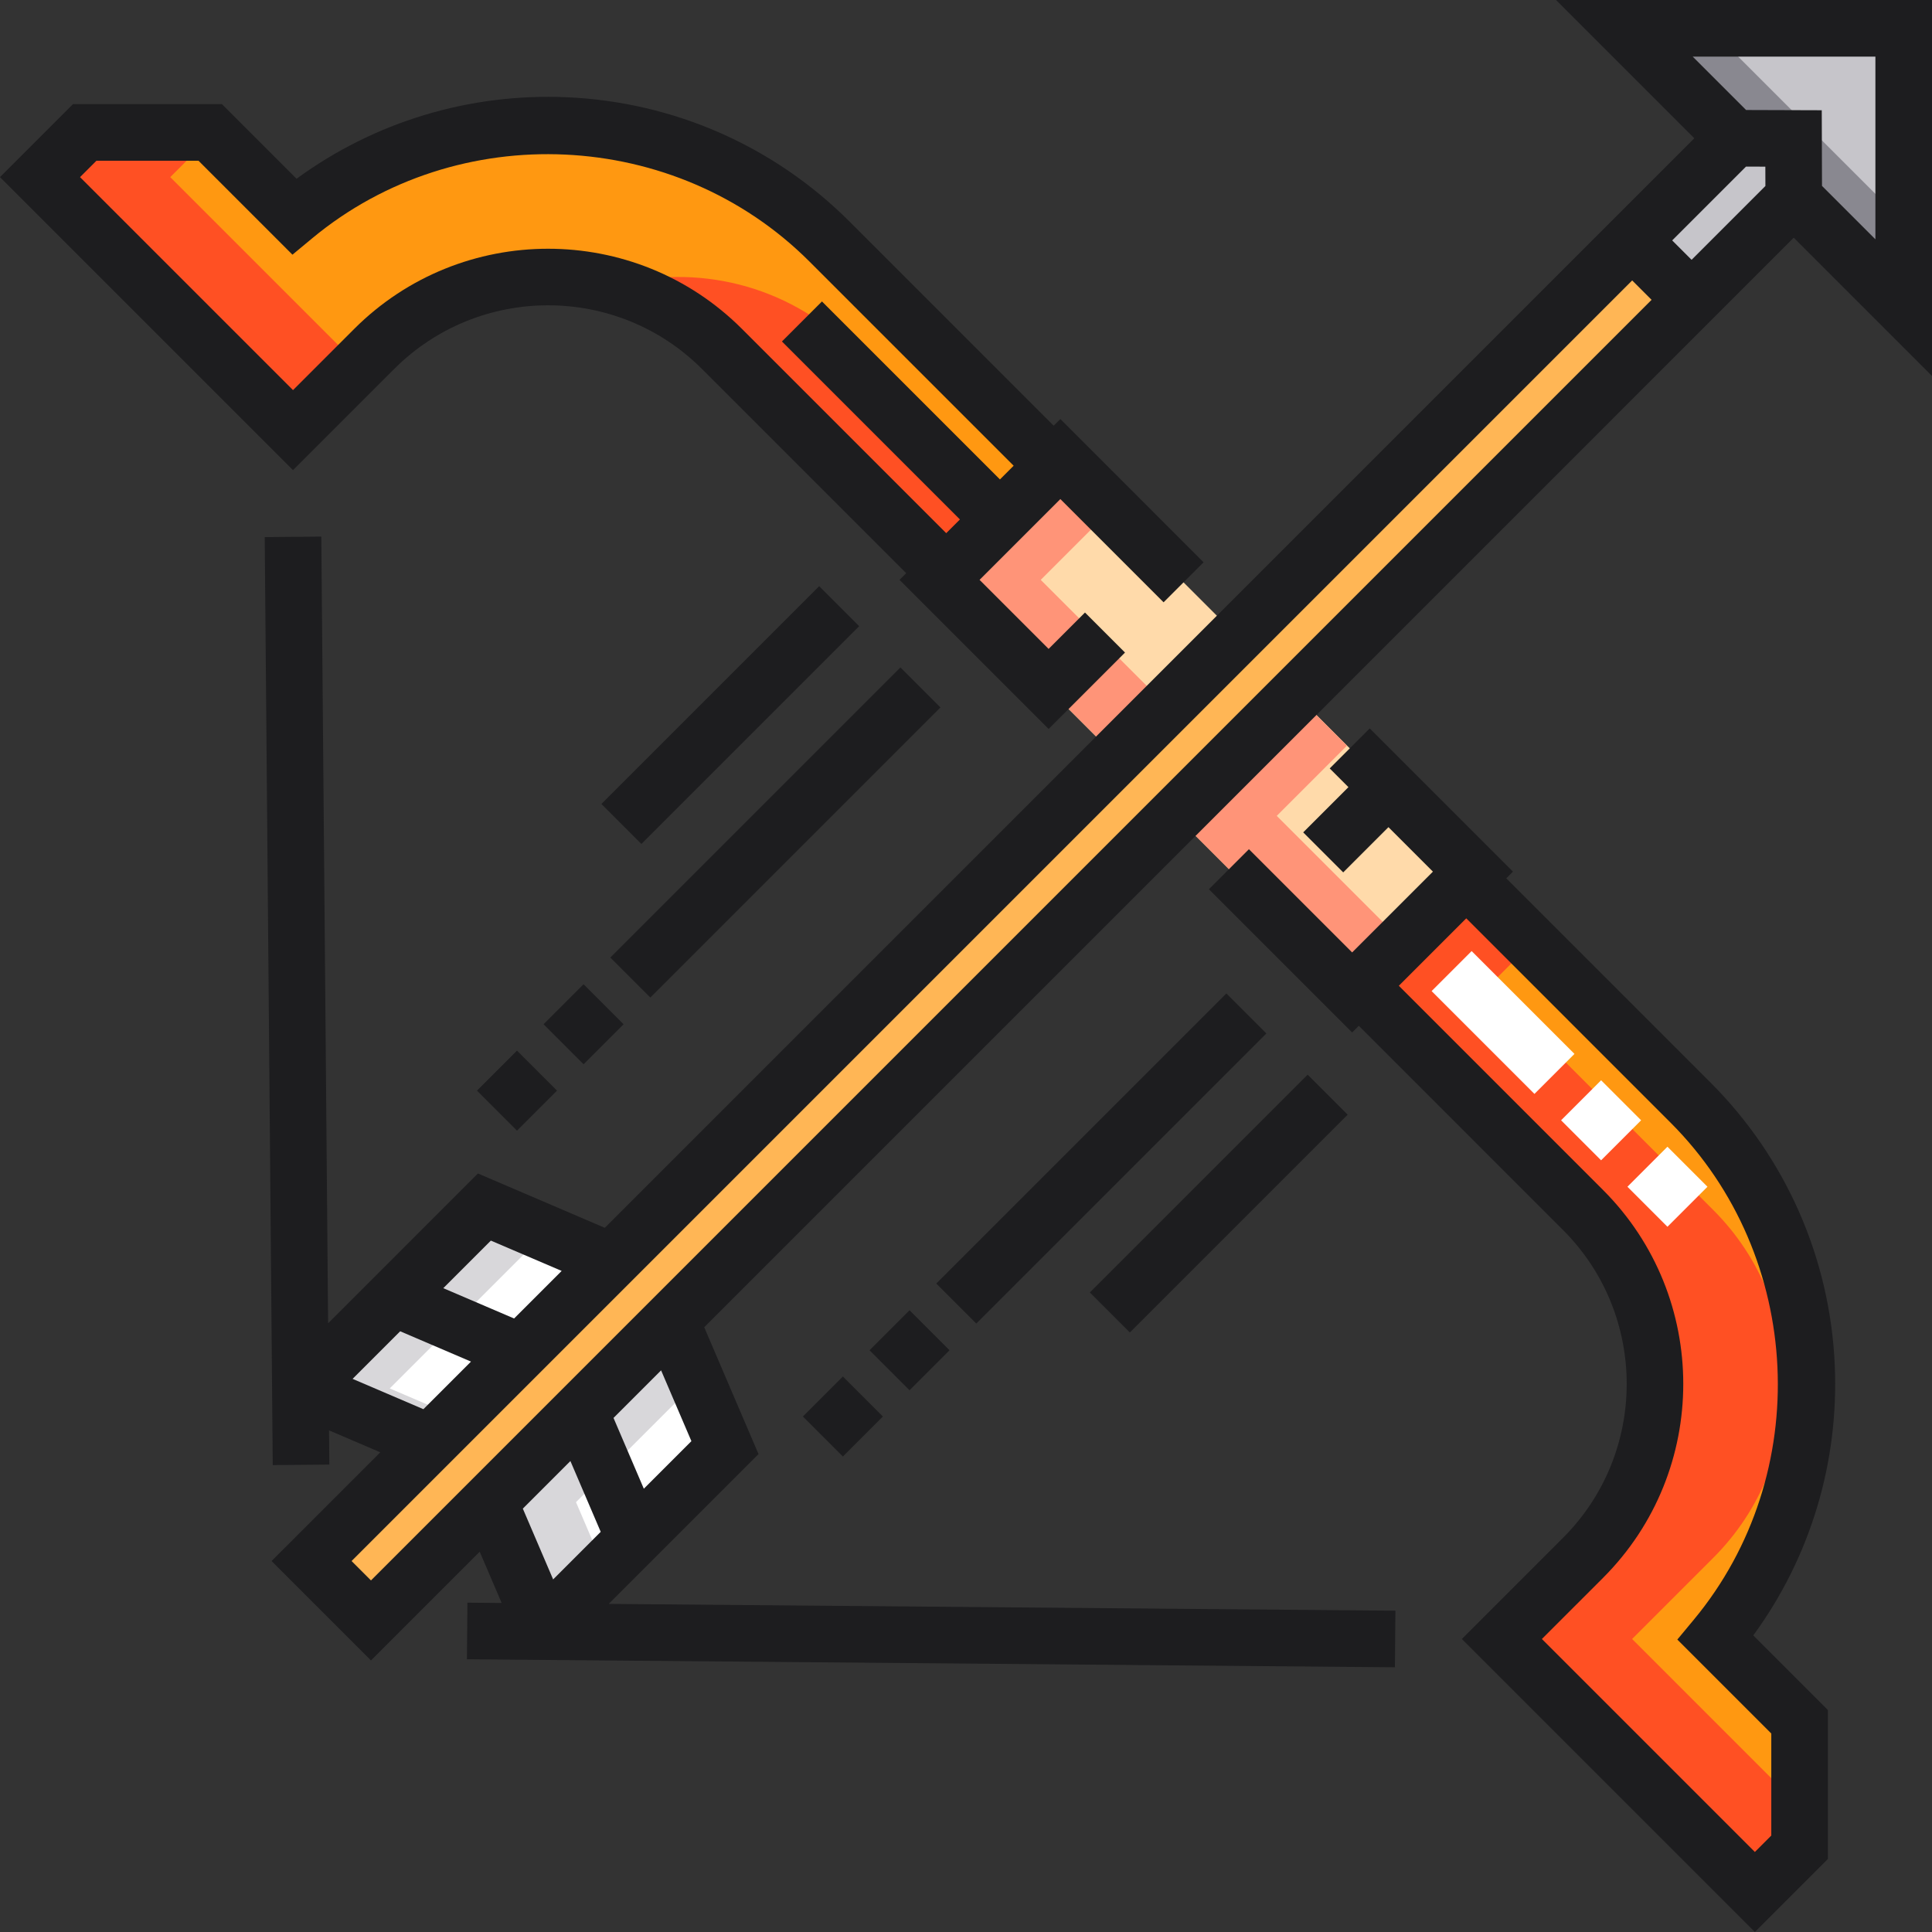 <?xml version="1.0" encoding="iso-8859-1"?>
<!-- Generator: Adobe Illustrator 19.0.0, SVG Export Plug-In . SVG Version: 6.00 Build 0)  -->
<svg version="1.1" id="Capa_1" xmlns="http://www.w3.org/2000/svg" xmlns:xlink="http://www.w3.org/1999/xlink" x="0px" y="0px"
	 viewBox="0 0 512 512" style="enable-background:new 0 0 512 512;" xml:space="preserve">
<rect x="0" y="0" width="512" height="512" fill="#333333" stroke="none"/>
<g>
	<path style="fill:#FF9811;" d="M279.235,123.423l-59.429-59.429C181.041,25.23,119.355,23.018,77.974,57.357L55.71,35.092H22.457
		l-11.85,11.851l67.046,67.046L99.17,92.472c25.45-25.45,66.71-25.45,92.16,0l59.429,59.429L279.235,123.423z"/>
	<path style="fill:#FF9811;" d="M476.91,456.293l-22.265-22.265c34.339-41.381,32.127-103.068-6.638-141.832l-59.434-59.434
		l-28.477,28.477l59.435,59.435c25.449,25.449,25.449,66.709,0,92.158l-21.519,21.519l67.046,67.046l11.85-11.85L476.91,456.293
		L476.91,456.293z"/>
</g>
<g>
	<polygon style="fill:#FF5023;" points="45.117,46.943 56.339,35.722 55.71,35.092 22.457,35.092 10.606,46.943 77.652,113.989 
		94.907,96.733 	"/>
	<path style="fill:#FF5023;" d="M432.525,434.351l21.519-21.519c25.449-25.449,25.449-66.709,0-92.158l-59.434-59.435l11.221-11.221
		l-17.256-17.256l-28.477,28.477l59.435,59.435c25.449,25.449,25.449,66.709,0,92.158l-21.519,21.519l67.046,67.046l11.85-11.85
		v-10.81L432.525,434.351z"/>
	<path style="fill:#FF5023;" d="M225.841,92.472c-17.157-17.156-41.496-22.729-63.335-16.753
		c10.556,2.888,20.532,8.461,28.824,16.753l59.429,59.429l17.256-17.256L225.841,92.472z"/>
</g>
<rect x="254.296" y="-0.894" transform="matrix(-0.707 -0.707 0.707 -0.707 278.761 608.615)" style="fill:#FFB655;" width="22.266" height="494.936"/>
<polygon style="fill:#C6C5CA;" points="475.36,52.387 475.311,36.692 459.615,36.642 432.544,63.713 448.289,79.458 "/>
<g>
	<polygon style="fill:#FFFFFF;" points="113.916,382.341 80.301,367.947 128.369,319.879 161.984,334.272 	"/>
	<polygon style="fill:#FFFFFF;" points="129.661,398.086 144.055,431.701 192.123,383.633 177.73,350.017 	"/>
</g>
<g>
	<polygon style="fill:#D8D7DA;" points="103.286,367.947 144.464,326.771 128.369,319.879 80.301,367.947 113.916,382.341 
		120.808,375.45 	"/>
	<polygon style="fill:#D8D7DA;" points="152.646,398.086 184.62,366.112 177.73,350.017 129.661,398.086 144.055,431.701 
		160.149,415.607 	"/>
</g>
<polygon style="fill:#C6C5CA;" points="430.475,7.502 459.615,36.642 459.615,36.642 475.311,36.691 475.36,52.387 475.36,52.387 
	504.5,81.527 504.5,7.502 "/>
<polygon style="fill:#898890;" points="453.131,7.502 430.475,7.502 459.615,36.642 475.311,36.691 475.36,52.387 504.5,81.527 
	504.5,58.872 "/>
<g>
	
		<rect x="317.853" y="200.972" transform="matrix(0.707 0.707 -0.707 0.707 260.904 -182.658)" style="fill:#FFDAAA;" width="66.175" height="45.277"/>
	
		<rect x="255.306" y="138.425" transform="matrix(-0.707 -0.707 0.707 -0.707 378.438 478.881)" style="fill:#FFDAAA;" width="66.185" height="45.277"/>
</g>
<g>
	<polygon style="fill:#FF9478;" points="275.808,153.669 294.414,135.063 281.005,121.654 248.988,153.669 295.788,200.469 
		309.198,187.059 	"/>
	<polygon style="fill:#FF9478;" points="338.353,216.214 356.959,197.608 343.549,184.198 311.533,216.214 358.328,263.01 
		371.738,249.599 	"/>
</g>
<g>
	
		<rect x="434.405" y="307.082" transform="matrix(0.707 0.707 -0.707 0.707 351.873 -220.335)" style="fill:#FFFFFF;" width="14.999" height="14.999"/>
	
		<rect x="416.732" y="289.403" transform="matrix(-0.707 0.707 -0.707 -0.707 934.15 206.867)" style="fill:#FFFFFF;" width="14.999" height="14.999"/>
	
		<rect x="390.738" y="251.644" transform="matrix(-0.707 0.707 -0.707 -0.707 871.414 180.955)" style="fill:#FFFFFF;" width="14.999" height="38.546"/>
</g>
<g>
	<path style="fill:#1D1D1F;" d="M104.473,97.774c22.483-22.485,59.069-22.485,81.552,0l54.127,54.126l-1.769,1.77l39.508,39.508
		l20.246-20.245l-10.606-10.606l-9.639,9.64l-18.296-18.296l21.411-21.411l27.354,27.356l10.606-10.605l-37.962-37.963l-1.77,1.77
		l-54.126-54.126c-20-19.999-46.603-31.69-74.913-32.922c-25.811-1.124-50.989,6.513-71.604,21.601L58.816,27.593H19.351L0,46.942
		l77.651,77.652L104.473,97.774z M25.563,42.593h27.04l24.9,24.901l5.26-4.365c38.482-31.933,96.348-29.223,131.739,6.17
		l54.127,54.126l-3.632,3.632l-47.169-47.169l-10.606,10.606l47.169,47.169l-3.632,3.632l-54.126-54.127
		C182.464,73,163.86,65.918,145.249,65.918c-18.605,0-37.218,7.085-51.382,21.249l-16.216,16.215l-56.44-56.44L25.563,42.593z"/>
	<path style="fill:#1D1D1F;" d="M486.233,361.806c-1.231-28.309-12.923-54.913-32.922-74.913l-54.131-54.131l1.77-1.77
		l-37.957-37.957l-10.605,10.606l4.958,4.958l-11.985,11.985l10.606,10.606l11.986-11.986l11.786,11.785l-21.411,21.41
		l-27.35-27.351l-10.606,10.606l37.957,37.956l1.77-1.77l54.131,54.132c22.485,22.484,22.485,59.068,0,81.552l-26.82,26.821
		l77.651,77.651l19.35-19.351v-39.466l-19.776-19.776C479.721,412.795,487.356,387.628,486.233,361.806z M448.874,429.24
		l-4.365,5.26l24.901,24.9v27.04l-4.351,4.352l-56.44-56.44l16.216-16.215c28.332-28.332,28.332-74.434,0-102.765l-54.132-54.131
		l17.871-17.871l54.13,54.132C478.097,332.891,480.807,390.759,448.874,429.24z"/>
	<path style="fill:#1D1D1F;" d="M412.37,0.002l36.64,36.64L160.272,325.38l-33.616-14.393l-39.703,39.701l-1.802-208.482
		l-14.999,0.129l2.126,245.927l14.999-0.129l-0.078-9.074l13.58,5.815L71.962,413.69l26.35,26.35l28.817-28.817l5.815,13.58
		l-9.074-0.078l-0.129,14.999l245.927,2.126l0.129-14.999l-208.482-1.802l39.701-39.703l-14.393-33.616L475.36,62.992L512,99.632
		V0.002H412.37z M130.083,328.772l18.763,8.034l-12.607,12.607l-18.763-8.034L130.083,328.772z M106.052,352.803l18.763,8.034
		l-12.611,12.611l-18.763-8.034L106.052,352.803z M151.163,387.19l8.034,18.763l-12.609,12.609l-8.034-18.763L151.163,387.19z
		 M170.621,394.528l-8.034-18.763l12.609-12.609l8.034,18.763L170.621,394.528z M98.311,418.829l-5.139-5.139L432.544,74.319
		l5.14,5.14L98.311,418.829z M448.289,68.852l-5.14-5.14l19.562-19.562l5.123,0.016l0.016,5.123L448.289,68.852z M497.001,63.422
		L482.85,49.271l-0.063-20.056l-20.056-0.063L448.58,15.001h48.421V63.422z"/>
	
		<rect x="233.547" y="350.268" transform="matrix(-0.707 -0.707 0.707 -0.707 158.511 781.193)" style="fill:#1D1D1F;" width="14.999" height="14.999"/>
	
		<rect x="284.367" y="252.576" transform="matrix(-0.707 -0.707 0.707 -0.707 281.202 730.372)" style="fill:#1D1D1F;" width="14.999" height="108.743"/>
	
		<rect x="215.86" y="367.954" transform="matrix(0.707 0.707 -0.707 0.707 330.906 -47.971)" style="fill:#1D1D1F;" width="14.999" height="14.999"/>
	
		<rect x="315.484" y="278.071" transform="matrix(-0.707 -0.707 0.707 -0.707 325.879 772.759)" style="fill:#1D1D1F;" width="14.999" height="81.634"/>
	
		<rect x="197.992" y="166.202" transform="matrix(-0.707 -0.707 0.707 -0.707 194.826 521.847)" style="fill:#1D1D1F;" width="14.999" height="108.743"/>
	
		<rect x="147.165" y="263.892" transform="matrix(-0.707 -0.707 0.707 -0.707 72.126 572.658)" style="fill:#1D1D1F;" width="14.999" height="14.999"/>
	
		<rect x="129.492" y="281.574" transform="matrix(0.707 0.707 -0.707 0.707 244.53 -12.2)" style="fill:#1D1D1F;" width="14.999" height="14.999"/>
	
		<rect x="186.034" y="148.637" transform="matrix(-0.707 -0.707 0.707 -0.707 196.418 460.268)" style="fill:#1D1D1F;" width="14.999" height="81.634"/>
</g>
<g>
</g>
<g>
</g>
<g>
</g>
<g>
</g>
<g>
</g>
<g>
</g>
<g>
</g>
<g>
</g>
<g>
</g>
<g>
</g>
<g>
</g>
<g>
</g>
<g>
</g>
<g>
</g>
<g>
</g>
</svg>
